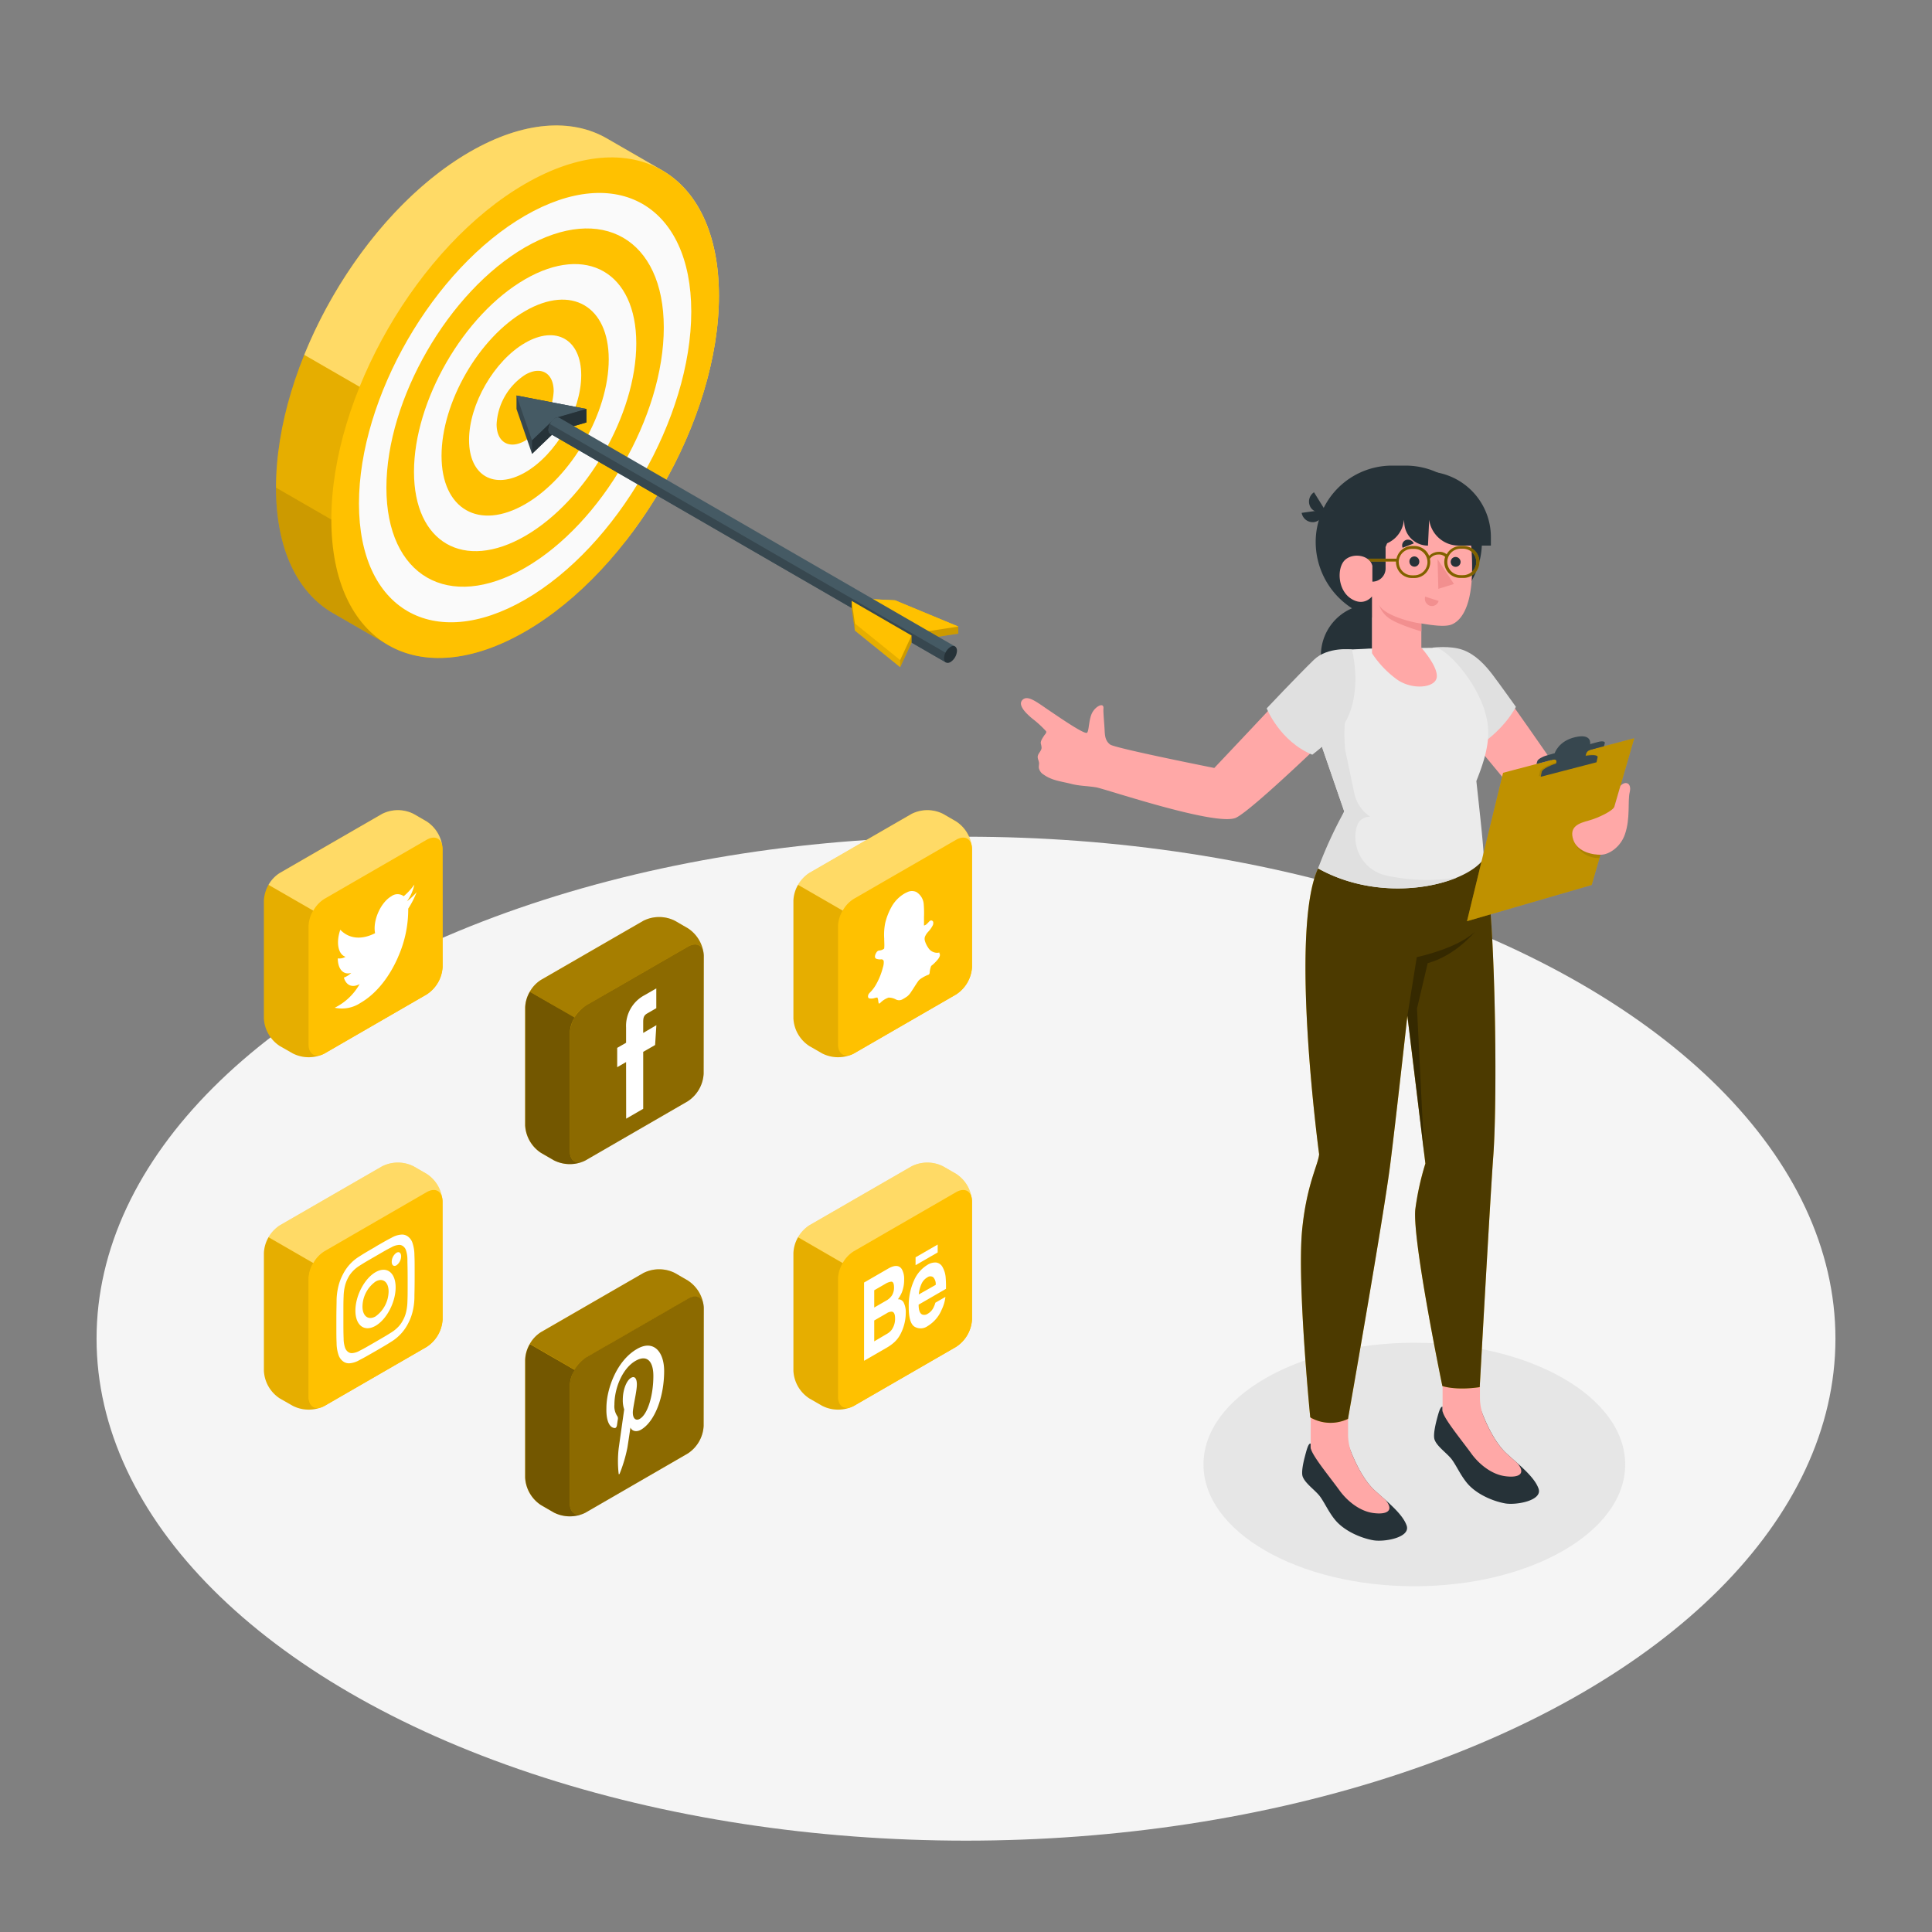 <svg xmlns="http://www.w3.org/2000/svg" viewBox="0 0 500 500"><rect x="0" y="0" width="500" height="500" fill="#808080" stroke="none"/><g id="freepik--Floor--inject-2"><ellipse id="freepik--floor--inject-2" cx="250" cy="346.45" rx="225.01" ry="129.91" style="fill:#f5f5f5"></ellipse></g><g id="freepik--Shadow--inject-2"><ellipse id="freepik--shadow--inject-2" cx="366.03" cy="379.01" rx="54.57" ry="31.51" style="fill:#e6e6e6"></ellipse></g><g id="freepik--Target--inject-2"><path d="M157.05,35.82c-9.08-5.25-21.62-4.51-35.48,3.49-27.69,16-50.15,54.89-50.14,86.88,0,16.05,5.66,27.3,14.79,32.51,2.38,1.36,11.83,6.82,14.23,8.21,9.07,5.24,21.61,4.49,35.46-3.5,27.69-16,50.15-54.89,50.15-86.88,0-16-5.62-27.2-14.68-32.44" style="fill:#FFC100"></path><path d="M71.43,126.19h0c0,16.05,5.66,27.3,14.79,32.51,2.38,1.36,11.83,6.82,14.23,8.21,9.07,5.24,21.6,4.49,35.45-3.5Z" style="opacity:0.2"></path><path d="M78.74,91.83c-4.64,11.46-7.31,23.32-7.31,34.36l64.47,37.22h0c9.56-5.52,18.49-13.77,26.09-23.52Z" style="opacity:0.1"></path><path d="M162,139.89c14.42-18.5,24.06-42.41,24.06-63.36,0-16-5.62-27.2-14.68-32.44l-14.33-8.27c-9.08-5.25-21.62-4.51-35.48,3.49-18.13,10.48-34,30.77-42.83,52.52Z" style="fill:#fff;opacity:0.4"></path><path d="M135.9,47.58c-27.69,16-50.15,54.89-50.15,86.87s22.46,45,50.16,29,50.17-54.89,50.15-86.88S163.57,31.59,135.9,47.58Z" style="fill:#FFC100"></path><path d="M135.9,55.81c-23.76,13.72-43,47.09-43,74.52s19.27,38.56,43,24.85,43-47.09,43-74.53S159.66,42.09,135.9,55.81Z" style="fill:#fafafa"></path><path d="M135.9,64C116.08,75.49,100,103.33,100,126.22s16.07,32.17,35.9,20.72,35.89-39.28,35.89-62.17S155.73,52.59,135.9,64Z" style="fill:#FFC100"></path><path d="M135.9,72.27c-15.89,9.18-28.76,31.49-28.76,49.83s12.88,25.79,28.77,16.61,28.76-31.48,28.76-49.83S151.79,63.1,135.9,72.27Z" style="fill:#fafafa"></path><path d="M135.9,80.5c-12,6.9-21.64,23.69-21.63,37.49s9.69,19.39,21.64,12.49S157.54,106.8,157.54,93,147.85,73.6,135.9,80.5Z" style="fill:#FFC100"></path><path d="M135.9,88.74c-8,4.62-14.51,15.88-14.51,25.13s6.5,13,14.52,8.38,14.51-15.88,14.51-25.14S143.92,84.11,135.9,88.74Z" style="fill:#fafafa"></path><path d="M135.9,97a16.33,16.33,0,0,0-7.38,12.79c0,4.7,3.31,6.61,7.39,4.26a16.35,16.35,0,0,0,7.38-12.79C143.29,96.52,140,94.61,135.9,97Z" style="fill:#FFC100"></path><polygon points="248 162.15 231.63 155.36 221.5 154.88 221.5 156.72 237 165.68 248 163.98 248 162.15" style="fill:#FFC100"></polygon><polygon points="221.5 154.88 231.63 155.36 248 162.15 237 163.85 221.5 154.88" style="fill:#FFC100"></polygon><polygon points="237 165.68 237 163.85 248 162.15 248 163.98 237 165.68" style="opacity:0.2"></polygon><polygon points="237 163.85 221.5 154.88 221.5 156.72 237 165.68 237 163.85" style="opacity:0.1"></polygon><polygon points="151.76 105.84 133.67 102.36 133.67 105.84 137.69 117.45 143.75 111.65 143.75 111.65 151.76 109.33 151.76 105.84" style="fill:#37474f"></polygon><polygon points="133.67 102.36 137.69 113.97 143.75 108.16 143.75 108.16 151.76 105.84 133.67 102.36" style="fill:#455a64"></polygon><polygon points="137.69 113.97 137.69 117.45 143.75 111.65 143.75 108.16 137.69 113.97" style="fill:#263238"></polygon><polygon points="143.75 108.16 151.76 105.84 151.76 109.33 143.75 111.65 143.75 108.16" style="fill:#263238"></polygon><path d="M144.83,108.16a1.14,1.14,0,0,0-1.21.08,3.75,3.75,0,0,0-1.67,2.93,1.2,1.2,0,0,0,.5,1.11h0l102.36,59.17,2.33-4.16Z" style="fill:#455a64"></path><path d="M142.32,109.73a3.38,3.38,0,0,0-.37,1.44,1.2,1.2,0,0,0,.5,1.11h0l102.36,59.17,1.05-1.86Z" style="fill:#37474f"></path><path d="M246,167.41a3.7,3.7,0,0,0-1.68,2.92c0,1.09.75,1.53,1.68,1a3.72,3.72,0,0,0,1.67-2.93C247.64,167.32,246.89,166.87,246,167.41Z" style="fill:#263238"></path><polygon points="235.91 166.32 235.91 166.31 235.91 164.47 220.41 155.51 220.41 157.35 221.24 163.2 232.96 172.67 235.91 166.32 235.91 166.32" style="fill:#FFC100"></polygon><polygon points="220.41 155.51 221.24 161.35 221.24 163.19 220.41 157.35 220.41 155.51" style="opacity:0.2"></polygon><polygon points="235.91 164.47 232.96 170.82 232.96 172.66 235.91 166.31 235.91 164.47" style="opacity:0.2"></polygon><polygon points="221.24 161.35 232.96 170.82 232.96 172.66 221.24 163.19 221.24 161.35" style="opacity:0.1"></polygon></g><g id="freepik--social-icons--inject-2"><path d="M72.4,225.93l26.46-15.28a9.07,9.07,0,0,1,8.21,0l3.34,1.93a9.09,9.09,0,0,1,4.11,7.12v30.54a9.05,9.05,0,0,1-4.11,7.11L84,272.63a9.07,9.07,0,0,1-8.21,0L72.4,270.7a9.07,9.07,0,0,1-4.1-7.11V233A9.06,9.06,0,0,1,72.4,225.93Z" style="fill:#FFC100"></path><path d="M114.52,219.7c0-2.62-1.84-3.68-4.11-2.38L84,232.6a9.07,9.07,0,0,0-4.11,7.11v30.55c0,2.62,1.84,3.68,4.11,2.37l26.45-15.28a9.05,9.05,0,0,0,4.11-7.11Z" style="fill:#FFC100"></path><path d="M68.3,263.59a9,9,0,0,0,4.1,7.11l3.35,1.93a9.17,9.17,0,0,0,7.51.34c-1.94.73-3.41-.36-3.41-2.71V239.72a8.44,8.44,0,0,1,1.2-4.05L69.5,229a8.4,8.4,0,0,0-1.2,4Z" style="opacity:0.1"></path><path d="M114.47,219c-.31-2.09-2-2.85-4.06-1.66L84,232.6a8.29,8.29,0,0,0-2.91,3.07L69.5,229a8.32,8.32,0,0,1,2.9-3.06l26.46-15.28a9.07,9.07,0,0,1,8.21,0l3.34,1.94A9.18,9.18,0,0,1,114.47,219Z" style="fill:#fff;opacity:0.4"></path><path d="M103,247.71a30.3,30.3,0,0,0,2.65-12.56,23.28,23.28,0,0,0,2.17-4.25,15.61,15.61,0,0,1-2.49,2.35,11.74,11.74,0,0,0,1.91-4.31,17,17,0,0,1-2.76,3,2.66,2.66,0,0,0-3.18,0c-2.8,1.62-4.87,6.31-4.23,9.57-3.62,1.84-6.82,1.39-9-.89-1.14,3.27-.59,6.36,1.35,7a3.11,3.11,0,0,1-2,.41c0,2.72,1.4,4.39,3.49,3.75A5.52,5.52,0,0,1,89,253c.56,2,2.16,2.73,4.07,1.68a15.06,15.06,0,0,1-6.44,6.12,8.68,8.68,0,0,0,6.66-1.25c4.3-2.48,7.61-7,9.71-11.82" style="fill:#fff"></path><path d="M209.43,225.93l26.46-15.28a9.07,9.07,0,0,1,8.21,0l3.34,1.93a9.09,9.09,0,0,1,4.11,7.12v30.54a9.05,9.05,0,0,1-4.11,7.11L221,272.63a9.07,9.07,0,0,1-8.21,0l-3.35-1.93a9.07,9.07,0,0,1-4.1-7.11V233A9.06,9.06,0,0,1,209.43,225.93Z" style="fill:#FFC100"></path><path d="M251.55,219.7c0-2.62-1.84-3.68-4.11-2.37L221,232.6a9.07,9.07,0,0,0-4.11,7.11v30.55c0,2.62,1.84,3.68,4.11,2.37l26.45-15.27a9.09,9.09,0,0,0,4.11-7.12Z" style="fill:#FFC100"></path><path d="M251.5,219c-.31-2.09-2-2.85-4.06-1.66L221,232.6a8.29,8.29,0,0,0-2.91,3.07L206.53,229a8.32,8.32,0,0,1,2.9-3.06l26.46-15.28a9.07,9.07,0,0,1,8.21,0l3.34,1.94A9.18,9.18,0,0,1,251.5,219Z" style="fill:#fff;opacity:0.4"></path><path d="M205.33,263.59a9.07,9.07,0,0,0,4.1,7.11l3.35,1.93a9.21,9.21,0,0,0,7.51.33c-1.94.73-3.41-.36-3.41-2.7V239.71a8.44,8.44,0,0,1,1.2-4.05L206.53,229a8.44,8.44,0,0,0-1.2,4Z" style="opacity:0.1"></path><path d="M243.25,246.58h0s0,0,0,0h0a1.28,1.28,0,0,0-.59,0h0a2.73,2.73,0,0,1-2.46-1.34,5.81,5.81,0,0,1-.84-1.77h0a1.85,1.85,0,0,1,0-1h0a4.13,4.13,0,0,1,.84-1.31h0a7.24,7.24,0,0,0,1.14-1.57h0a1.73,1.73,0,0,0,.17-.42l0-.14a1.06,1.06,0,0,0,0-.44h0a.57.57,0,0,0-.4-.36h0c-.21-.08-.46.06-.68.3h0a7.26,7.26,0,0,1-.61.62,0,0,0,0,0,0,0,1.38,1.38,0,0,1-.69.37,1.35,1.35,0,0,1,0-.23h0c0-.63,0-1.31,0-2h0a27.47,27.47,0,0,0-.06-3.15v0a4.06,4.06,0,0,0-1.94-3.3,2.71,2.71,0,0,0-2.37.07h0a7.62,7.62,0,0,0-.85.44,9.14,9.14,0,0,0-3.24,3.45,16.3,16.3,0,0,0-1.58,4.09h0a15.32,15.32,0,0,0-.26,4h0c0,.87.09,1.68,0,2.53a.11.11,0,0,1,0,.06,2.06,2.06,0,0,1-.81.43h0a4,4,0,0,1-.63.1h0a1.11,1.11,0,0,0-.61.56h0v0a1.88,1.88,0,0,0-.34,1v.07h0a.56.56,0,0,0,.2.4c.09.06.17.09.22.12h0a3.12,3.12,0,0,0,1.28.11h0a.6.6,0,0,1,.57.51,4.32,4.32,0,0,1-.23,1.64h0A17.7,17.7,0,0,1,226.6,255a9.34,9.34,0,0,1-1.42,1.83l0,0a1.81,1.81,0,0,0-.51.75.3.3,0,0,0,0,.1.67.67,0,0,0,.08.56.35.35,0,0,0,.21.14h0a2.77,2.77,0,0,0,1.31-.06h0a2.74,2.74,0,0,1,.82-.16s0,.12.09.29.11.72.2,1.11c0,.11.09.17.17.15a.66.66,0,0,0,.32-.22l0,0a5.53,5.53,0,0,1,2.08-1.31h0a4,4,0,0,1,1.95.5h0a1.75,1.75,0,0,0,1.56,0h0a12.33,12.33,0,0,0,1.32-.81h0a4.5,4.5,0,0,0,1-1.15s0,0,0,0c.7-1,1.33-2.13,2-3h0a4,4,0,0,1,.81-.62h0a9.3,9.3,0,0,1,1.7-.85l.06,0a.77.77,0,0,0,.19-.28.66.66,0,0,0,.06-.22c0-.1,0-.15,0-.06a.29.29,0,0,0,0-.09,7,7,0,0,1,.33-1.48.89.89,0,0,1,.35-.37l0,0a10.84,10.84,0,0,0,1.35-1.36l0,0a2.91,2.91,0,0,0,.55-.88h0c.14-.37.07-.72-.12-.79Z" style="fill:#fff;fill-rule:evenodd"></path><path d="M209.43,317.13l26.46-15.27a9.07,9.07,0,0,1,8.21,0l3.34,1.93a9.07,9.07,0,0,1,4.11,7.11v30.55a9.08,9.08,0,0,1-4.11,7.11L221,363.83a9.07,9.07,0,0,1-8.21,0l-3.35-1.93a9.06,9.06,0,0,1-4.1-7.11V324.24A9.06,9.06,0,0,1,209.43,317.13Z" style="fill:#FFC100"></path><path d="M251.55,310.9c0-2.62-1.84-3.68-4.11-2.37L221,323.8a9.08,9.08,0,0,0-4.11,7.11v30.55c0,2.62,1.84,3.68,4.11,2.37l26.45-15.27a9.07,9.07,0,0,0,4.11-7.11Z" style="fill:#FFC100"></path><path d="M231.41,347.4a7.53,7.53,0,0,0,1.49-1.87,12,12,0,0,0,1.51-5.7,5.59,5.59,0,0,0-.51-2.67,1.59,1.59,0,0,0-1.52-.91,8.62,8.62,0,0,0,1-1.74,8.75,8.75,0,0,0,.61-3.33,5.13,5.13,0,0,0-.61-2.74c-.67-1-1.8-1.08-3.41-.19l-6.35,3.67v20.25l5.92-3.42A11.33,11.33,0,0,0,231.41,347.4Zm-5.16-13.48,2.86-1.65a3.8,3.8,0,0,1,1.55-.58c.48,0,.71.52.71,1.46a3.79,3.79,0,0,1-.53,2.09,4.12,4.12,0,0,1-1.39,1.3l-3.2,1.85Zm0,13.22v-5.4l3.24-1.87a2.34,2.34,0,0,1,1.31-.42c.56.08.84.64.84,1.69a4.91,4.91,0,0,1-.87,3,4.16,4.16,0,0,1-1.33,1.12Z" style="fill:#fff"></path><path d="M236.64,343.32a3.08,3.08,0,0,0,3.43-.13,9,9,0,0,0,3.66-4.3,10,10,0,0,0,.94-3.25l-2.6,1.5a6.47,6.47,0,0,1-.52,1.33,3.66,3.66,0,0,1-1.41,1.5,1.61,1.61,0,0,1-1.4.25q-1-.36-1-2.58l7.08-4.09a28.31,28.31,0,0,0-.08-2.92,6.49,6.49,0,0,0-.78-2.65,2.23,2.23,0,0,0-1.68-1.24,3.73,3.73,0,0,0-2.28.62,8.8,8.8,0,0,0-3.48,4.08,15.62,15.62,0,0,0-1.34,6.74Q235.16,342.34,236.64,343.32Zm1.82-11a3.65,3.65,0,0,1,1.52-1.73,1.3,1.3,0,0,1,1.51-.07,2.56,2.56,0,0,1,.67,2L237.78,335A8.11,8.11,0,0,1,238.46,332.32Z" style="fill:#fff"></path><polygon points="242.67 322.09 236.95 325.39 236.95 327.43 242.67 324.13 242.67 322.09" style="fill:#fff"></polygon><path d="M251.5,310.19c-.31-2.09-2-2.84-4.06-1.66L221,323.8a8.29,8.29,0,0,0-2.91,3.07l-11.55-6.68a8.39,8.39,0,0,1,2.9-3.06l26.46-15.28a9.13,9.13,0,0,1,8.21,0l3.34,1.94A9.18,9.18,0,0,1,251.5,310.19Z" style="fill:#fff;opacity:0.4"></path><path d="M205.33,354.79a9.06,9.06,0,0,0,4.1,7.11l3.35,1.93a9.17,9.17,0,0,0,7.51.33c-1.94.73-3.41-.36-3.41-2.7V330.91a8.37,8.37,0,0,1,1.2-4l-11.55-6.68a8.44,8.44,0,0,0-1.2,4.05Z" style="opacity:0.1"></path><path d="M182.14,338.51a9.09,9.09,0,0,0-4.1-7.11l-3.35-1.93a9.07,9.07,0,0,0-8.21,0L140,344.74a9.09,9.09,0,0,0-4.11,7.12V382.4a9.09,9.09,0,0,0,4.11,7.12l3.34,1.93a9.13,9.13,0,0,0,8.21,0L178,376.17a9.09,9.09,0,0,0,4.1-7.11Z" style="fill:#FFC100"></path><path d="M135.92,382.41a9.07,9.07,0,0,0,4.11,7.11l3.34,1.93a9.13,9.13,0,0,0,7.51.33c-1.93.73-3.4-.36-3.4-2.7V358.53a8.28,8.28,0,0,1,1.21-4l-11.56-6.68a8.44,8.44,0,0,0-1.2,4.05Z" style="opacity:0.55"></path><path d="M182.14,338.49c0-2.62-1.84-3.68-4.1-2.37l-26.46,15.27a9.08,9.08,0,0,0-4.1,7.12v30.54c0,2.67,1.83,3.7,4.1,2.4L178,376.15a9.06,9.06,0,0,0,4.1-7.11Z" style="opacity:0.45"></path><path d="M182.09,337.8c-.31-2.08-2-2.84-4.06-1.66l-26.44,15.27a8.29,8.29,0,0,0-2.91,3.07l-11.55-6.67a8.24,8.24,0,0,1,2.9-3.06l26.45-15.28a9.09,9.09,0,0,1,8.22,0L178,331.4A9.19,9.19,0,0,1,182.09,337.8Z" style="opacity:0.35"></path><path d="M159.12,369.58c.25,0,.48-.27.55-.75.05-.33.17-1.16.23-1.5s0-.61-.16-.86a4.55,4.55,0,0,1-.73-2.93c0-4.32,2.09-9.41,5.46-11.35,3-1.72,4.62.14,4.62,3.89,0,4.93-1.41,9.9-3.52,11.12-1.16.67-2-.31-1.75-2.28.33-2.36,1-5.07,1-6.64,0-1.4-.49-2.28-1.5-1.7-1.19.69-2.14,3.13-2.14,5.66a7.29,7.29,0,0,0,.36,2.51s-1.22,8.63-1.43,10.14a29,29,0,0,0,0,6.52c0,.19.19.14.27-.06a37.42,37.42,0,0,0,2-6.75c.14-.84.78-5.15.78-5.15.39.91,1.52,1.25,2.72.56,3.57-2.06,6-8.47,6-15.18,0-5.07-2.79-8.18-7-5.73-5.28,3-7.94,10.4-7.94,15.26C156.84,367.3,157.56,369.5,159.12,369.58Z" style="fill:#fff"></path><path d="M72.4,317.13l26.46-15.27a9.07,9.07,0,0,1,8.21,0l3.34,1.93a9.07,9.07,0,0,1,4.11,7.11v30.55a9.08,9.08,0,0,1-4.11,7.11L84,363.83a9.07,9.07,0,0,1-8.21,0L72.4,361.9a9.06,9.06,0,0,1-4.1-7.11V324.24A9.06,9.06,0,0,1,72.4,317.13Z" style="fill:#FFC100"></path><path d="M68.3,354.79a9.08,9.08,0,0,0,4.1,7.12l3.35,1.93a9.21,9.21,0,0,0,7.51.33c-1.94.73-3.41-.36-3.41-2.7V330.92a8.44,8.44,0,0,1,1.2-4.05L69.5,320.2a8.44,8.44,0,0,0-1.2,4.05Z" style="opacity:0.1"></path><path d="M114.52,310.91c0-2.62-1.84-3.68-4.11-2.37L84,323.81a9.08,9.08,0,0,0-4.11,7.11v30.55c0,2.62,1.84,3.68,4.11,2.37l26.45-15.27a9.08,9.08,0,0,0,4.11-7.11Z" style="fill:#FFC100"></path><path d="M114.47,310.19c-.31-2.09-2-2.84-4.06-1.66L84,323.8a8.29,8.29,0,0,0-2.91,3.07L69.5,320.19a8.39,8.39,0,0,1,2.9-3.06l26.46-15.28a9.13,9.13,0,0,1,8.21,0l3.34,1.94A9.18,9.18,0,0,1,114.47,310.19Z" style="fill:#fff;opacity:0.4"></path><path d="M97.19,325.1c2.7-1.57,3-1.74,4.09-2.29a4.56,4.56,0,0,1,1.89-.62,1.57,1.57,0,0,1,1.16.34,2.09,2.09,0,0,1,.76,1.11,7.6,7.6,0,0,1,.35,2.31c0,1.4.06,1.82.06,5.43s0,4-.06,5.5a12.62,12.62,0,0,1-.35,2.71,8,8,0,0,1-.76,2,7.42,7.42,0,0,1-1.16,1.69,9,9,0,0,1-1.89,1.55c-1.07.68-1.39.88-4.09,2.44s-3,1.74-4.1,2.29a4.58,4.58,0,0,1-1.88.62,1.59,1.59,0,0,1-1.17-.34,2.25,2.25,0,0,1-.76-1.11,7.6,7.6,0,0,1-.35-2.31c-.05-1.4-.06-1.82-.06-5.43s0-4,.06-5.5a12.62,12.62,0,0,1,.35-2.71,8.88,8.88,0,0,1,.76-2,7.15,7.15,0,0,1,1.17-1.69,8.61,8.61,0,0,1,1.88-1.55c1.07-.68,1.39-.88,4.1-2.44m0-2.44c-2.76,1.59-3.1,1.81-4.18,2.5a11.5,11.5,0,0,0-4.26,4.64,13.1,13.1,0,0,0-1.17,3.07,16.44,16.44,0,0,0-.47,3.55c0,1.47-.06,1.94-.06,5.61s0,4.13.06,5.54a9.92,9.92,0,0,0,.47,3,3.43,3.43,0,0,0,1.17,1.72,2.51,2.51,0,0,0,1.79.52A6.06,6.06,0,0,0,93,352c1.08-.56,1.42-.74,4.18-2.33s3.09-1.81,4.18-2.5a11.74,11.74,0,0,0,4.25-4.64,13.1,13.1,0,0,0,1.17-3.07,16.54,16.54,0,0,0,.47-3.56c0-1.47.06-1.93.06-5.6s0-4.13-.06-5.54a9.92,9.92,0,0,0-.47-3,3.38,3.38,0,0,0-1.17-1.72,2.51,2.51,0,0,0-1.79-.52,5.83,5.83,0,0,0-2.46.79c-1.09.56-1.43.74-4.18,2.33" style="fill:#fff"></path><path d="M97.19,329.24c-2.88,1.66-5.21,6.11-5.21,9.95s2.33,5.59,5.21,3.93,5.2-6.11,5.2-9.95-2.33-5.59-5.2-3.93m0,11.45c-1.87,1.07-3.38-.07-3.38-2.56a8.09,8.09,0,0,1,3.38-6.46c1.86-1.07,3.38.07,3.38,2.56a8.12,8.12,0,0,1-3.38,6.46" style="fill:#fff"></path><path d="M103.81,325.14a2.92,2.92,0,0,1-1.21,2.32c-.67.39-1.22,0-1.22-.92a2.89,2.89,0,0,1,1.22-2.32c.67-.39,1.21,0,1.21.92" style="fill:#fff"></path><path d="M182.14,247.36a9.1,9.1,0,0,0-4.1-7.12l-3.35-1.93a9.07,9.07,0,0,0-8.21,0L140,253.59a9.07,9.07,0,0,0-4.11,7.11v30.55a9.07,9.07,0,0,0,4.11,7.11l3.34,1.93a9.07,9.07,0,0,0,8.21,0L178,285a9.1,9.1,0,0,0,4.1-7.12Z" style="fill:#FFC100"></path><path d="M135.92,291.25a9.09,9.09,0,0,0,4.11,7.12l3.34,1.93a9.21,9.21,0,0,0,7.51.33c-1.93.73-3.4-.36-3.4-2.7V267.38a8.35,8.35,0,0,1,1.21-4.05l-11.56-6.67a8.44,8.44,0,0,0-1.2,4Z" style="opacity:0.55"></path><path d="M182.14,247.36c0-2.62-1.84-3.68-4.1-2.37l-26.46,15.27a9.06,9.06,0,0,0-4.1,7.11v30.55c0,2.62,1.83,3.68,4.1,2.37L178,285a9.08,9.08,0,0,0,4.1-7.12Z" style="opacity:0.45"></path><path d="M162.05,289.51l4.41-2.55V272.22l3.08-1.77.33-5.13-3.41,2v-2.81c0-1.16.18-1.72,1-2.21l2.39-1.38v-5.12l-3.06,1.76a9,9,0,0,0-4.76,8.37v3.94l-2.3,1.32v5l2.3-1.33Z" style="fill:#fff"></path><path d="M182.09,246.65c-.31-2.09-2-2.85-4.06-1.66l-26.44,15.27a8.21,8.21,0,0,0-2.91,3.07l-11.55-6.68a8.24,8.24,0,0,1,2.9-3.06l26.45-15.28a9.09,9.09,0,0,1,8.22,0l3.33,1.94A9.15,9.15,0,0,1,182.09,246.65Z" style="opacity:0.35"></path></g><g id="freepik--Character--inject-2"><path d="M371.57,167.6c6.38.29,9.42,1.28,12.76,5.21s20,28.1,20,28.1-2.95,8.28-9.41,7.57l-12.68-15.34Z" style="fill:#ffa8a7"></path><path d="M370.72,167.61s4.58-.6,7.85.58,5.82,3.93,7.74,6.47,6,8.26,6,8.26-3.05,6.4-11.37,11.22Z" style="fill:#e0e0e0"></path><g id="freepik--character--inject-2"><path d="M363.12,160.65h-2.21a20.41,20.41,0,0,1-20.41-20.4h0a19.75,19.75,0,0,1,19.75-19.75h3.52a19.75,19.75,0,0,1,19.75,19.75h0A20.41,20.41,0,0,1,363.12,160.65Z" style="fill:#263238"></path><path d="M341.85,182.86h0a13.25,13.25,0,0,0,13.24-13.25V156.37h0a13.24,13.24,0,0,0-13.24,13.24Z" style="fill:#263238"></path><path d="M348.86,375v-1.38c.55,1.62,3.08,8.6,6.91,12.1,3.05,2.78,7.21,6,8.27,9.1s-5.79,4.3-8.64,3.8c-3.31-.59-7.59-2.46-9.92-5.33-1.64-2-2.68-4.4-3.86-6s-3.86-3.36-4.5-5.19c-.34-1,.07-3.21.56-5.07s.93-3.59,1.51-3.43c0,.21,0,1.05,0,1.05a7.65,7.65,0,0,0,4.84,1.63C345.44,376.35,348.87,376.07,348.86,375Z" style="fill:#263238"></path><path d="M358.53,388.16c-.94-.85-1.89-1.67-2.76-2.46-2.68-2.44-4.72-6.59-5.89-9.42a13.25,13.25,0,0,1-1-5.09v-5.51h-9.67v9h0v.24l.05,0c.47,2,4.91,7.35,7.43,10.83,1.69,2.34,4.9,5.31,8.73,5.82C359,392.06,360.9,390.91,358.53,388.16Z" style="fill:#ffa8a7"></path><path d="M383,365.46v-1.38c.55,1.62,3.08,8.6,6.91,12.1,3.05,2.78,7.21,6,8.27,9.09s-5.79,4.31-8.64,3.81c-3.31-.59-7.59-2.47-9.92-5.33-1.64-2-2.69-4.4-3.86-6s-3.87-3.36-4.5-5.19c-.35-1,.07-3.21.55-5.08.45-1.71.94-3.58,1.52-3.42v1.05a7.63,7.63,0,0,0,4.84,1.63C379.57,366.82,383,366.54,383,365.46Z" style="fill:#263238"></path><path d="M392.66,378.63c-.94-.85-1.89-1.67-2.76-2.46-2.68-2.45-4.72-6.59-5.89-9.42a13.29,13.29,0,0,1-1-5.09v-5.51h-9.67v9h0v.24l.05,0c.47,2,4.9,7.35,7.42,10.83,1.69,2.34,4.91,5.31,8.74,5.82C393.17,382.53,395,381.38,392.66,378.63Z" style="fill:#ffa8a7"></path><path d="M341.12,224.73c-7.5,16.37.27,74,.27,74-.23,2.66-3.26,7.89-4.4,19.58-1.33,13.81,2.1,48.5,2.1,48.5a10.46,10.46,0,0,0,9.77.39s9.22-52.24,10.95-66c1.51-12,4.42-38.35,4.42-38.35l4.66,38.28A70.87,70.87,0,0,0,366.28,313c-.79,8.08,7,45.7,7,45.7s3.34,1.22,9.67.29c0,0,2.77-49.93,3.5-59.66,1.23-16.35.47-67.35-2.53-77Z" style="fill:#FFC100"></path><path d="M341.12,224.73c-7.5,16.37.27,74,.27,74-.23,2.66-3.26,7.89-4.4,19.58-1.33,13.81,2.1,48.5,2.1,48.5a10.46,10.46,0,0,0,9.77.39s9.22-52.24,10.95-66c1.51-12,4.42-38.35,4.42-38.35l4.66,38.28A70.87,70.87,0,0,0,366.28,313c-.79,8.08,7,45.7,7,45.7s3.34,1.22,9.67.29c0,0,2.77-49.93,3.5-59.66,1.23-16.35.47-67.35-2.53-77Z" style="opacity:0.7"></path><path d="M364.23,262.91l2.43-15.2s10.29-2.14,15-6.53c0,0-4.9,6.1-12.17,8.09L366.72,261l1.86,37.66Z" style="opacity:0.3"></path><path d="M354.34,167.85h0c-2.85.2-3.8.13-5.87.34-4.13.43-5.13,6.47-6.82,10a16.45,16.45,0,0,0-.45,12.39L347.89,210s-3.13,7.58-6.77,14.74c16.8,9.38,37.79,4.45,42.84-2.4.21-1.45-1.08-12.8-1.88-20.21,3-7.43,3.74-12.13,2.49-17-2.32-9.11-10.62-17.49-13-17.48Z" style="fill:#ebebeb"></path><path d="M340.06,127.4l2.91,4.68a2.68,2.68,0,0,1-3.79-.78A2.9,2.9,0,0,1,340.06,127.4Z" style="fill:#263238"></path><path d="M336.87,132.73l5.46-.76a2.68,2.68,0,0,1-2.25,3.15A2.91,2.91,0,0,1,336.87,132.73Z" style="fill:#263238"></path><path d="M376.16,129.2c2.27,1.34,5.07,7.05,4.8,19-.24,10.15-3.53,12.66-5.18,13.38s-4.84.29-7.94-.23v6.27s4.28,4.79,4,7.59-6.19,3.45-10.19.72a26,26,0,0,1-6.58-6.88V154.35s-2.09,2.8-5.51.52S346,147,348,145s6.35-1.44,7.15,1.35c0,0,5.07-3.77,5.07-13.1C360.24,129.33,370.75,128.87,376.16,129.2Z" style="fill:#ffa8a7"></path><path d="M367.31,145.27a1.29,1.29,0,0,1-1.21,1.39,1.31,1.31,0,0,1-1.34-1.26A1.29,1.29,0,0,1,366,144,1.31,1.31,0,0,1,367.31,145.27Z" style="fill:#263238"></path><path d="M368.84,154.41l3.47,1.11a1.79,1.79,0,0,1-2.26,1.24A1.9,1.9,0,0,1,368.84,154.41Z" style="fill:#f28f8f"></path><path d="M365.89,140.64,363,141.76a1.5,1.5,0,0,1,.84-2A1.65,1.65,0,0,1,365.89,140.64Z" style="fill:#263238"></path><path d="M378,145.41a1.28,1.28,0,1,1-1.34-1.27A1.32,1.32,0,0,1,378,145.41Z" style="fill:#263238"></path><polygon points="372.04 144.71 372.24 152.39 376.28 151.14 372.04 144.71" style="fill:#f28f8f"></polygon><path d="M367.84,161.38c-3.26-.43-10-2.36-11-5a6.81,6.81,0,0,0,2.35,3.39c2,1.71,8.67,3.65,8.67,3.65Z" style="fill:#f28f8f"></path><path d="M358.64,226.55a10.16,10.16,0,0,1-7.57-12.38,5.12,5.12,0,0,1,.18-.52,3.3,3.3,0,0,1,3.4-2.26h0a9.82,9.82,0,0,1-4.2-6.26s-2.73-13.23-2.35-11-1-6.08.7-10.78l-6.63-4.08-1.25.87a16.89,16.89,0,0,0,.28,10.47L347.89,210a110.37,110.37,0,0,0-6.77,14.74c12.38,6.91,27,6.05,35.91,2.38A49.07,49.07,0,0,1,358.64,226.55Z" style="fill:#e0e0e0"></path><path d="M348.47,168.19c-4.71.08-7,1.37-13.27,8.24-3.9,4.31-20.94,22.32-20.94,22.32s-25.61-5.09-26.94-6.06-1.38-2.41-1.45-3.85-.38-4.57-.3-5.5c.15-1.62-1.94-.65-2.88,1.06s-.81,4.58-1.34,5.21-6.88-3.75-10-5.86-5.51-4.06-6.82-2.52c-.94,1.1.33,2.84,2.63,4.74a27.16,27.16,0,0,1,3.52,3.22c.31.36-.24.86-.43,1.14-.35.54-1,1.42-.89,2.09a5.6,5.6,0,0,1,.2,1.07c0,.83-.89,1.44-1,2.27-.06.6.32,1.16.35,1.77,0,.38-.09.77-.06,1.16a2.59,2.59,0,0,0,1.28,1.8c2.18,1.56,4.66,1.74,7.16,2.39,2.08.54,4.08.5,6.42.89s31.3,10.24,36.2,7.84c4.5-2.21,25.87-23,25.87-23C353,179.91,348.47,168.19,348.47,168.19Z" style="fill:#ffa8a7"></path><path d="M349.89,168.08s-6.29-.81-9.89,2.71c-4.54,4.43-12.18,12.53-12.18,12.53s3.36,8.5,11.8,12c0,0,6.83-5.17,8.85-9S351.71,176.11,349.89,168.08Z" style="fill:#e0e0e0"></path></g><polygon points="422.94 191.06 389 200 379.66 238.4 411.93 229.03 422.94 191.06" style="fill:#FFC100"></polygon><polygon points="422.94 191.06 389 200 379.66 238.4 411.93 229.03 422.94 191.06" style="opacity:0.25"></polygon><g style="opacity:0.1"><path d="M407.6,218.25a6.76,6.76,0,0,0,6.35,3.8l.25-.85Z"></path></g><g style="opacity:0.1"><path d="M412.72,197.16s.12-.58.28-1.3-1.84-.74-4.45-.06l-5,1.29c-2.61.68-4.86,1.81-5,2.52l-.28,1.3Z"></path></g><path d="M415.32,192.29c.1-.44-.71-.56-1.8-.26l-2,.55s.59-2.8-3.8-1.82-5.36,4.16-5.36,4.16l-2.11.6c-1.17.33-2.23,1-2.37,1.4l-.25.81,17.49-4.61S415.22,192.74,415.32,192.29Z" style="fill:#37474f"></path><path d="M412.91,193.67c-1.6.39-2.26.6-2.5,1.71s-.39,2.18-.39,2.18l-7.73,2s.37-1.59.49-2.21-.15-1-1.38-.67l-.1-.49,12.12-3.09Z" style="fill:#37474f"></path><path d="M413.18,197.28l.28-1.29c.16-.72-1.84-.75-4.45-.07l-5,1.3c-2.61.67-4.85,1.8-5,2.52l-.28,1.29Z" style="fill:#37474f"></path><path d="M419.36,203.39s-1.27,4.34-1.56,5.37-4.09,2.9-6.58,3.58-5.23,1.5-4.05,5c1.09,3.22,5.2,3.95,7.29,3.86s5-2.09,6.08-5.31c1.43-4.11.66-8.49,1.23-10.89S420.61,202,419.36,203.39Z" style="fill:#ffa8a7"></path><path d="M355.17,145.53v5h0a3.42,3.42,0,0,0,3.42-3.42v-5.61Z" style="fill:#263238"></path><path d="M368.84,122h0a17,17,0,0,1,17,17v2.2h-8.31a7.73,7.73,0,0,1-7.66-6.69h0l-.31,6.69h0a6.14,6.14,0,0,1-6.12-5.61l-.1-1.09h0a7.28,7.28,0,0,1-7.26,6.7h-.74l-.85-12Z" style="fill:#263238"></path><path d="M354.68,145.32h6.61c0,.05,0,.1,0,.15a4.13,4.13,0,0,0,4.13,4.12H366a4.13,4.13,0,0,0,4.13-4.12,3.86,3.86,0,0,0-.09-.84l0,0a2.71,2.71,0,0,1,2.18-1.12,2.29,2.29,0,0,1,1.79.62,4.05,4.05,0,0,0-.23,1.31,4.13,4.13,0,0,0,4.13,4.12h.63a4.13,4.13,0,1,0,0-8.25H378a4.11,4.11,0,0,0-3.6,2.15,3,3,0,0,0-2.13-.64,3.57,3.57,0,0,0-2.41,1.05,4.13,4.13,0,0,0-3.81-2.56h-.63a4.13,4.13,0,0,0-4,3.28H354A3.66,3.66,0,0,1,354.68,145.32Zm19.88.15A3.43,3.43,0,0,1,378,142h.63a3.43,3.43,0,0,1,0,6.86H378A3.43,3.43,0,0,1,374.56,145.47Zm-12.58,0a3.43,3.43,0,0,1,3.43-3.43H366a3.43,3.43,0,0,1,0,6.86h-.63A3.43,3.43,0,0,1,362,145.47Z" style="fill:#FFC100"></path><path d="M354.68,145.32h6.61c0,.05,0,.1,0,.15a4.13,4.13,0,0,0,4.13,4.12H366a4.13,4.13,0,0,0,4.13-4.12,3.86,3.86,0,0,0-.09-.84l0,0a2.71,2.71,0,0,1,2.18-1.12,2.29,2.29,0,0,1,1.79.62,4.05,4.05,0,0,0-.23,1.31,4.13,4.13,0,0,0,4.13,4.12h.63a4.13,4.13,0,1,0,0-8.25H378a4.11,4.11,0,0,0-3.6,2.15,3,3,0,0,0-2.13-.64,3.57,3.57,0,0,0-2.41,1.05,4.13,4.13,0,0,0-3.81-2.56h-.63a4.13,4.13,0,0,0-4,3.28H354A3.66,3.66,0,0,1,354.68,145.32Zm19.88.15A3.43,3.43,0,0,1,378,142h.63a3.43,3.43,0,0,1,0,6.86H378A3.43,3.43,0,0,1,374.56,145.47Zm-12.58,0a3.43,3.43,0,0,1,3.43-3.43H366a3.43,3.43,0,0,1,0,6.86h-.63A3.43,3.43,0,0,1,362,145.47Z" style="opacity:0.5"></path></g></svg>